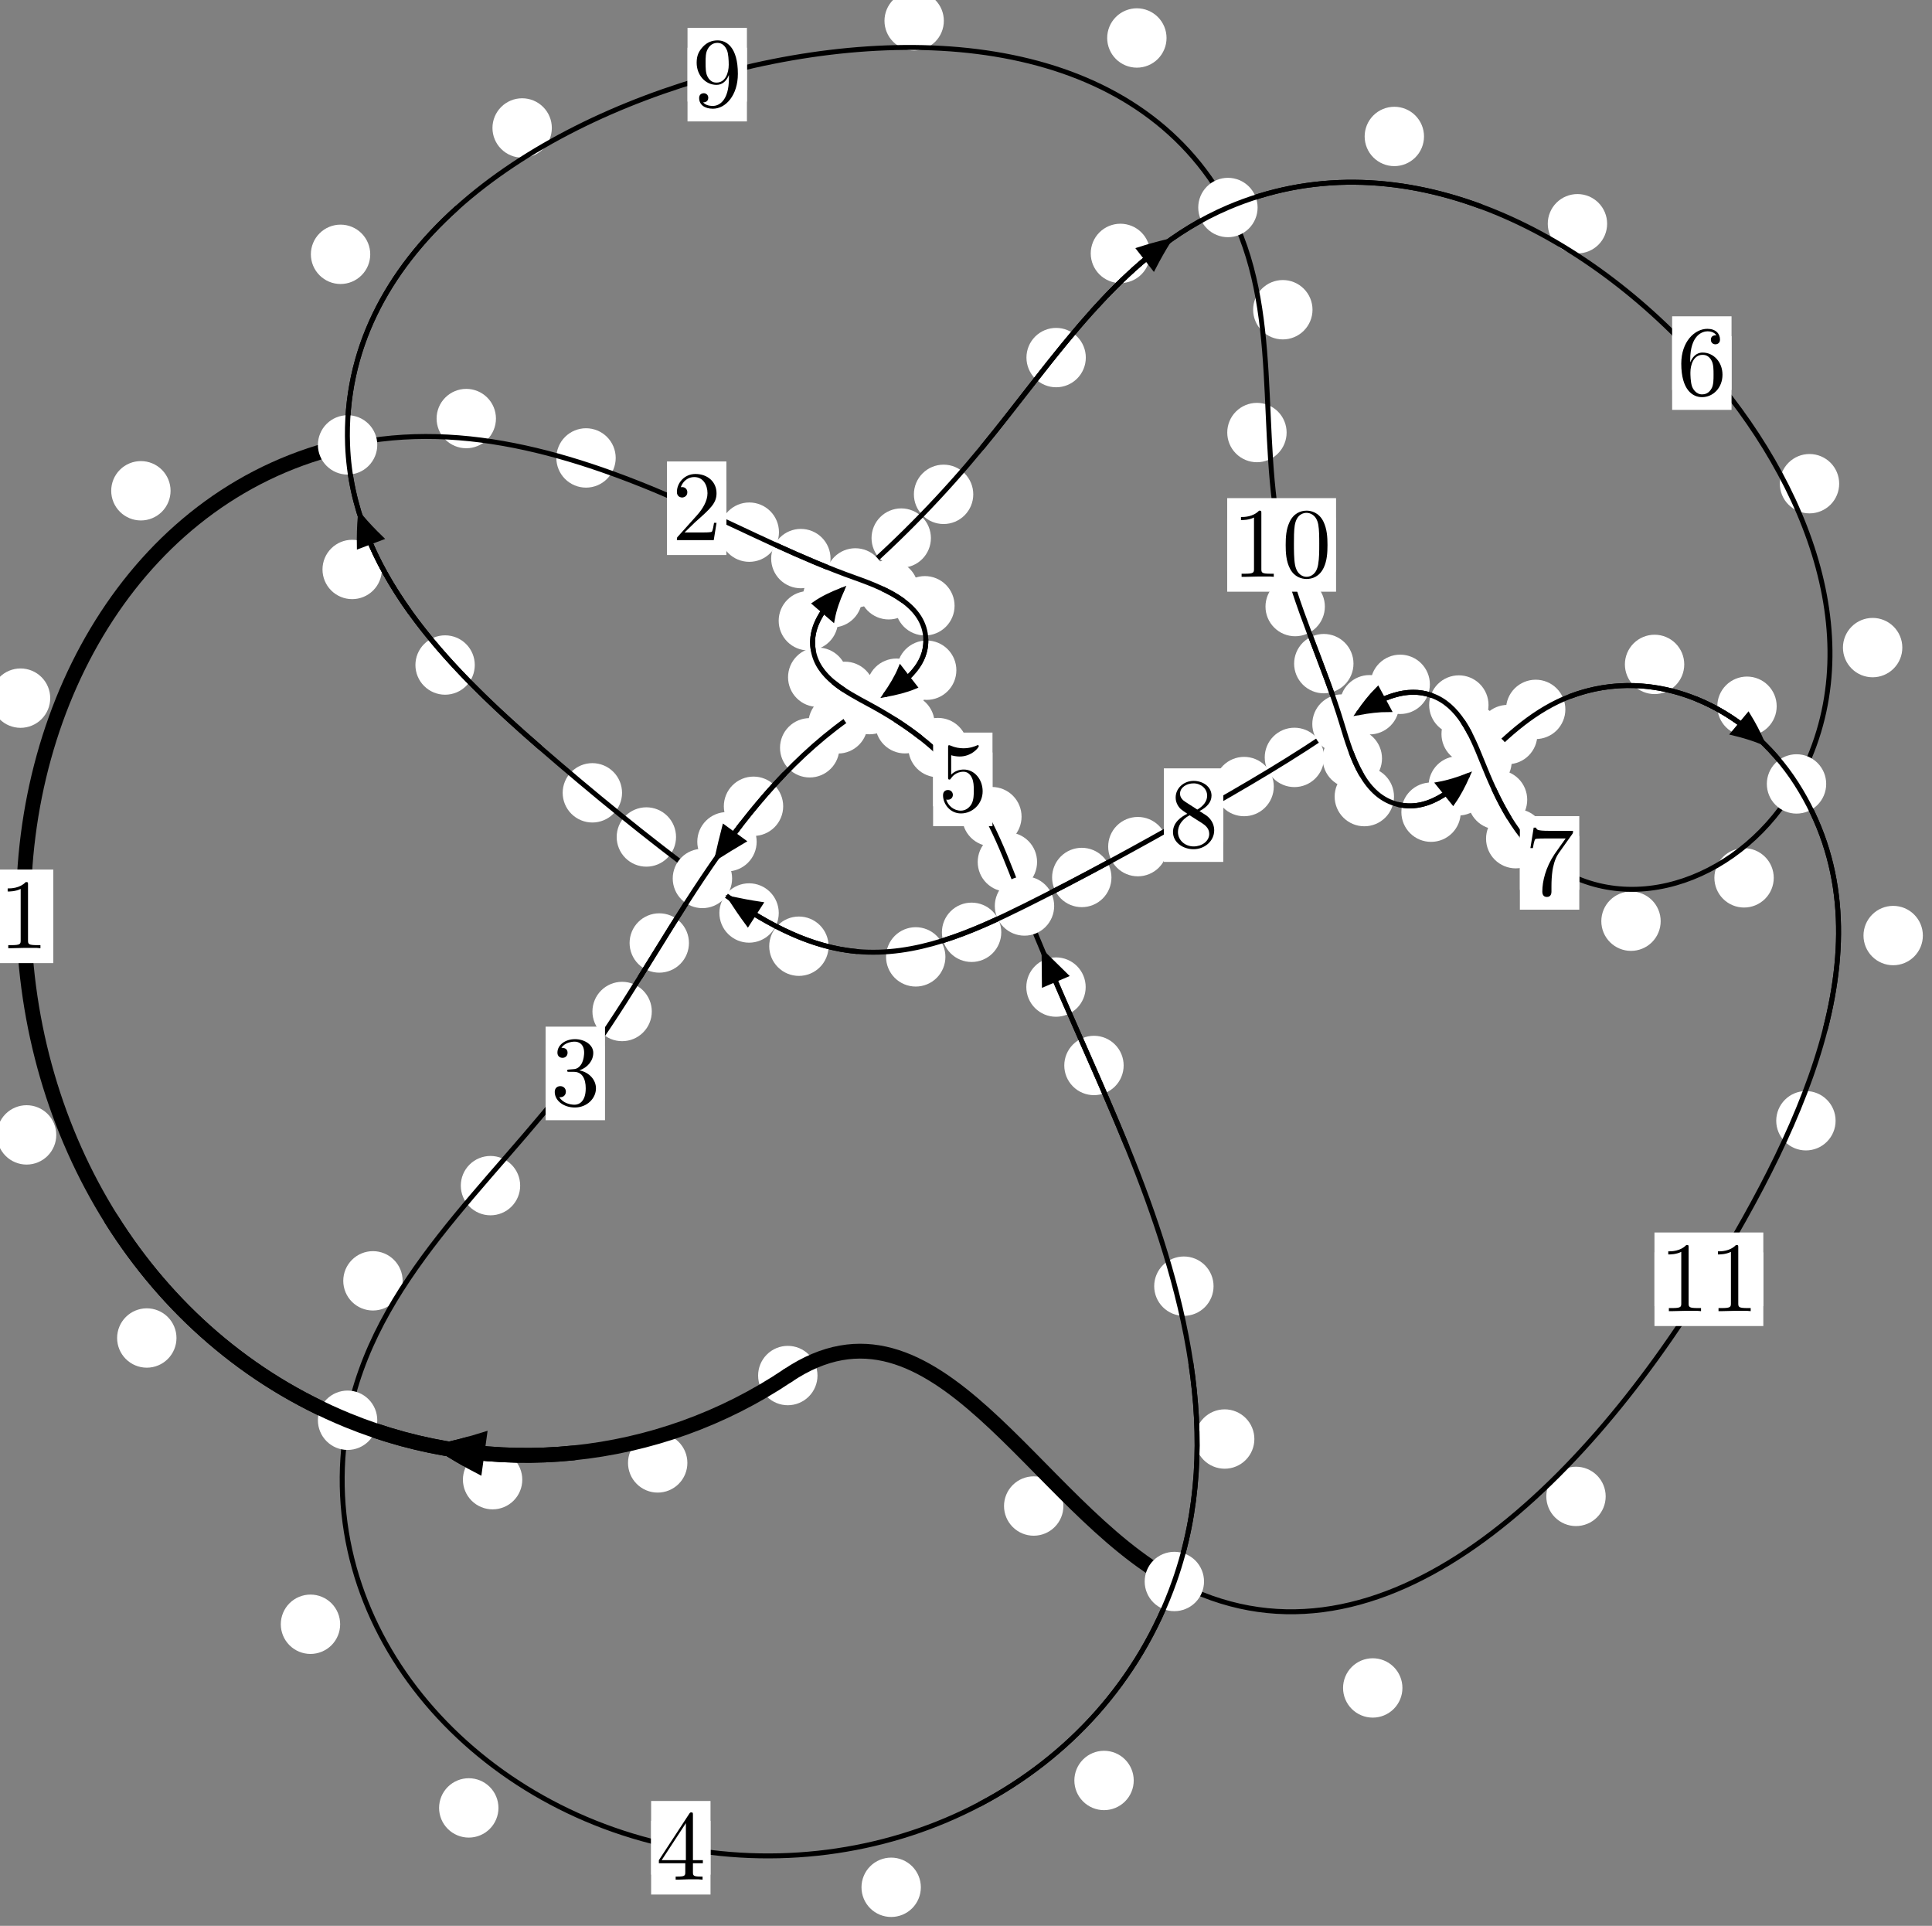 <?xml version="1.0"?>
<!-- Created by MetaPost 1.999 on 2021.07.05:2358 -->
<svg version="1.1" xmlns="http://www.w3.org/2000/svg" xmlns:xlink="http://www.w3.org/1999/xlink" width="194.543" height="193.905" viewBox="0 0 194.543 193.905">
<rect x="0" y="0" width="194.543" height="193.905" fill="#808080" stroke="none"/>
<!-- Original BoundingBox: -35.920609 -50.011993 158.622696 143.892822 -->
  <defs>
    <g transform="scale(0.01,0.01)" id="GLYPHcmr10_48">
      <path style="fill-rule: evenodd;" d="M460 -320C460 -400,455 -480,420 -554C374 -650,292 -666,250 -666C190 -666,117 -640,76 -547C44 -478,39 -400,39 -320C39 -245,43 -155,84 -79C127 2,200 22,249 22C303 22,379 1,423 -94C455 -163,460 -241,460 -320M249 -0C210 -0,151 -25,133 -121C122 -181,122 -273,122 -332C122 -396,122 -462,130 -516C149 -635,224 -644,249 -644C282 -644,348 -626,367 -527C377 -471,377 -395,377 -332C377 -257,377 -189,366 -125C351 -30,294 -0,249 -0"></path>
    </g>
    <g transform="scale(0.01,0.01)" id="GLYPHcmr10_49">
      <path style="fill-rule: evenodd;" d="M294 -640C294 -664,294 -666,271 -666C209 -602,121 -602,89 -602L89 -571C109 -571,168 -571,220 -597L220 -79C220 -43,217 -31,127 -31L95 -31L95 -0L257 -0L130 -3L217 -3L257 -3L297 -3L384 -3L419 -0L419 -31L387 -31C297 -31,294 -42,294 -79"></path>
    </g>
    <g transform="scale(0.01,0.01)" id="GLYPHcmr10_50">
      <path style="fill-rule: evenodd;" d="M127 -77L233 -180C389 -318,449 -372,449 -472C449 -586,359 -666,237 -666C124 -666,50 -574,50 -485C50 -429,100 -429,103 -429C120 -429,155 -441,155 -482C155 -508,137 -534,102 -534C94 -534,92 -534,89 -533C112 -598,166 -635,224 -635C315 -635,358 -554,358 -472C358 -392,308 -313,253 -251L61 -37C50 -26,50 -24,50 -0L421 -0L449 -174L424 -174C419 -144,412 -100,402 -85C395 -77,329 -77,307 -77"></path>
    </g>
    <g transform="scale(0.01,0.01)" id="GLYPHcmr10_51">
      <path style="fill-rule: evenodd;" d="M290 -352C372 -379,430 -449,430 -528C430 -610,342 -666,246 -666C145 -666,69 -606,69 -530C69 -497,91 -478,120 -478C151 -478,171 -500,171 -529C171 -579,124 -579,109 -579C140 -628,206 -641,242 -641C283 -641,338 -619,338 -529C338 -517,336 -459,310 -415C280 -367,246 -364,221 -363C213 -362,189 -360,182 -360C174 -359,167 -358,167 -348C167 -337,174 -337,191 -337L235 -337C317 -337,354 -269,354 -171C354 -35,285 -6,241 -6C198 -6,123 -23,88 -82C123 -77,154 -99,154 -137C154 -173,127 -193,98 -193C74 -193,42 -179,42 -135C42 -44,135 22,244 22C366 22,457 -69,457 -171C457 -253,394 -331,290 -352"></path>
    </g>
    <g transform="scale(0.01,0.01)" id="GLYPHcmr10_52">
      <path style="fill-rule: evenodd;" d="M294 -165L294 -78C294 -42,292 -31,218 -31L197 -31L197 -0L332 -0L238 -3L290 -3L332 -3L374 -3L427 -3L468 -0L468 -31L447 -31C373 -31,371 -42,371 -78L371 -165L471 -165L471 -196L371 -196L371 -651C371 -671,371 -677,355 -677C346 -677,343 -677,335 -665L28 -196L28 -165M300 -196L56 -196L300 -569"></path>
    </g>
    <g transform="scale(0.01,0.01)" id="GLYPHcmr10_53">
      <path style="fill-rule: evenodd;" d="M449 -201C449 -320,367 -420,259 -420C211 -420,168 -404,132 -369L132 -564C152 -558,185 -551,217 -551C340 -551,410 -642,410 -655C410 -661,407 -666,400 -666C399 -666,397 -666,392 -663C372 -654,323 -634,256 -634C216 -634,170 -641,123 -662C115 -665,113 -665,111 -665C101 -665,101 -657,101 -641L101 -345C101 -327,101 -319,115 -319C122 -319,124 -322,128 -328C139 -344,176 -398,257 -398C309 -398,334 -352,342 -334C358 -297,360 -258,360 -208C360 -173,360 -113,336 -71C312 -32,275 -6,229 -6C156 -6,99 -59,82 -118C85 -117,88 -116,99 -116C132 -116,149 -141,149 -165C149 -189,132 -214,99 -214C85 -214,50 -207,50 -161C50 -75,119 22,231 22C347 22,449 -74,449 -201"></path>
    </g>
    <g transform="scale(0.01,0.01)" id="GLYPHcmr10_54">
      <path style="fill-rule: evenodd;" d="M132 -328L132 -352C132 -605,256 -641,307 -641C331 -641,373 -635,395 -601C380 -601,340 -601,340 -556C340 -525,364 -510,386 -510C402 -510,432 -519,432 -558C432 -618,388 -666,305 -666C177 -666,42 -537,42 -316C42 -49,158 22,251 22C362 22,457 -72,457 -204C457 -331,368 -427,257 -427C189 -427,152 -376,132 -328M251 -6C188 -6,158 -66,152 -81C134 -128,134 -208,134 -226C134 -304,166 -404,256 -404C272 -404,318 -404,349 -342C367 -305,367 -254,367 -205C367 -157,367 -107,350 -71C320 -11,274 -6,251 -6"></path>
    </g>
    <g transform="scale(0.01,0.01)" id="GLYPHcmr10_55">
      <path style="fill-rule: evenodd;" d="M476 -609C485 -621,485 -623,485 -644L242 -644C120 -644,118 -657,114 -676L89 -676L56 -470L81 -470C84 -486,93 -549,106 -561C113 -567,191 -567,204 -567L411 -567C400 -551,321 -442,299 -409C209 -274,176 -135,176 -33C176 -23,176 22,222 22C268 22,268 -23,268 -33L268 -84C268 -139,271 -194,279 -248C283 -271,297 -357,341 -419"></path>
    </g>
    <g transform="scale(0.01,0.01)" id="GLYPHcmr10_56">
      <path style="fill-rule: evenodd;" d="M163 -457C117 -487,113 -521,113 -538C113 -599,178 -641,249 -641C322 -641,386 -589,386 -517C386 -460,347 -412,287 -377M309 -362C381 -399,430 -451,430 -517C430 -609,341 -666,250 -666C150 -666,69 -592,69 -499C69 -481,71 -436,113 -389C124 -377,161 -352,186 -335C128 -306,42 -250,42 -151C42 -45,144 22,249 22C362 22,457 -61,457 -168C457 -204,446 -249,408 -291C389 -312,373 -322,309 -362M209 -320L332 -242C360 -223,407 -193,407 -132C407 -58,332 -6,250 -6C164 -6,92 -68,92 -151C92 -209,124 -273,209 -320"></path>
    </g>
    <g transform="scale(0.01,0.01)" id="GLYPHcmr10_57">
      <path style="fill-rule: evenodd;" d="M367 -318L367 -286C367 -52,263 -6,205 -6C188 -6,134 -8,107 -42C151 -42,159 -71,159 -88C159 -119,135 -134,113 -134C97 -134,67 -125,67 -86C67 -19,121 22,206 22C335 22,457 -114,457 -329C457 -598,342 -666,253 -666C198 -666,149 -648,106 -603C65 -558,42 -516,42 -441C42 -316,130 -218,242 -218C303 -218,344 -260,367 -318M243 -241C227 -241,181 -241,150 -304C132 -341,132 -391,132 -440C132 -494,132 -541,153 -578C180 -628,218 -641,253 -641C299 -641,332 -607,349 -562C361 -530,365 -467,365 -421C365 -338,331 -241,243 -241"></path>
    </g>
  </defs>
  <path d="M69.215 147.294C69.215 146.501,68.9 145.741,68.34 145.181C67.779 144.62,67.019 144.305,66.226 144.305C65.434 144.305,64.673 144.62,64.113 145.181C63.553 145.741,63.238 146.501,63.238 147.294C63.238 148.087,63.553 148.847,64.113 149.407C64.673 149.968,65.434 150.283,66.226 150.283C67.019 150.283,67.779 149.968,68.34 149.407C68.9 148.847,69.215 148.087,69.215 147.294Z" style="fill: rgb(100%,100%,100%);stroke: none;"></path>
  <path d="M82.317 138.498C82.317 137.705,82.002 136.945,81.441 136.385C80.881 135.824,80.121 135.509,79.328 135.509C78.535 135.509,77.775 135.824,77.215 136.385C76.654 136.945,76.339 137.705,76.339 138.498C76.339 139.291,76.654 140.051,77.215 140.611C77.775 141.172,78.535 141.487,79.328 141.487C80.121 141.487,80.881 141.172,81.441 140.611C82.002 140.051,82.317 139.291,82.317 138.498Z" style="fill: rgb(100%,100%,100%);stroke: none;"></path>
  <path d="M17.771 134.717C17.771 133.925,17.456 133.165,16.895 132.604C16.335 132.044,15.575 131.729,14.782 131.729C13.989 131.729,13.229 132.044,12.669 132.604C12.108 133.165,11.793 133.925,11.793 134.717C11.793 135.51,12.108 136.27,12.669 136.831C13.229 137.391,13.989 137.706,14.782 137.706C15.575 137.706,16.335 137.391,16.895 136.831C17.456 136.27,17.771 135.51,17.771 134.717Z" style="fill: rgb(100%,100%,100%);stroke: none;"></path>
  <path d="M52.591 148.982C52.591 148.189,52.277 147.429,51.716 146.869C51.156 146.308,50.395 145.993,49.603 145.993C48.81 145.993,48.05 146.308,47.489 146.869C46.929 147.429,46.614 148.189,46.614 148.982C46.614 149.775,46.929 150.535,47.489 151.096C48.05 151.656,48.81 151.971,49.603 151.971C50.395 151.971,51.156 151.656,51.716 151.096C52.277 150.535,52.591 149.775,52.591 148.982Z" style="fill: rgb(100%,100%,100%);stroke: none;"></path>
  <path d="M5.057 70.293C5.057 69.5,4.742 68.74,4.181 68.18C3.621 67.619,2.861 67.304,2.068 67.304C1.275 67.304,0.515 67.619,-0.045 68.18C-0.606 68.74,-0.921 69.5,-0.921 70.293C-0.921 71.086,-0.606 71.846,-0.045 72.406C0.515 72.967,1.275 73.282,2.068 73.282C2.861 73.282,3.621 72.967,4.181 72.406C4.742 71.846,5.057 71.086,5.057 70.293Z" style="fill: rgb(100%,100%,100%);stroke: none;"></path>
  <path d="M5.667 114.268C5.667 113.475,5.352 112.715,4.792 112.154C4.231 111.594,3.471 111.279,2.678 111.279C1.886 111.279,1.125 111.594,0.565 112.154C0.004 112.715,-0.311 113.475,-0.311 114.268C-0.311 115.06,0.004 115.82,0.565 116.381C1.125 116.941,1.886 117.256,2.678 117.256C3.471 117.256,4.231 116.941,4.792 116.381C5.352 115.82,5.667 115.06,5.667 114.268Z" style="fill: rgb(100%,100%,100%);stroke: none;"></path>
  <path d="M49.94 42.143C49.94 41.35,49.625 40.59,49.065 40.03C48.504 39.469,47.744 39.154,46.951 39.154C46.159 39.154,45.398 39.469,44.838 40.03C44.277 40.59,43.963 41.35,43.963 42.143C43.963 42.936,44.277 43.696,44.838 44.256C45.398 44.817,46.159 45.132,46.951 45.132C47.744 45.132,48.504 44.817,49.065 44.256C49.625 43.696,49.94 42.936,49.94 42.143Z" style="fill: rgb(100%,100%,100%);stroke: none;"></path>
  <path d="M17.175 49.414C17.175 48.621,16.86 47.861,16.3 47.301C15.739 46.74,14.979 46.425,14.186 46.425C13.394 46.425,12.634 46.74,12.073 47.301C11.513 47.861,11.198 48.621,11.198 49.414C11.198 50.207,11.513 50.967,12.073 51.527C12.634 52.088,13.394 52.403,14.186 52.403C14.979 52.403,15.739 52.088,16.3 51.527C16.86 50.967,17.175 50.207,17.175 49.414Z" style="fill: rgb(100%,100%,100%);stroke: none;"></path>
  <path d="M78.438 53.58C78.438 52.788,78.123 52.027,77.563 51.467C77.002 50.906,76.242 50.592,75.449 50.592C74.657 50.592,73.897 50.906,73.336 51.467C72.776 52.027,72.461 52.788,72.461 53.58C72.461 54.373,72.776 55.133,73.336 55.694C73.897 56.254,74.657 56.569,75.449 56.569C76.242 56.569,77.002 56.254,77.563 55.694C78.123 55.133,78.438 54.373,78.438 53.58Z" style="fill: rgb(100%,100%,100%);stroke: none;"></path>
  <path d="M61.998 46.108C61.998 45.315,61.683 44.555,61.123 43.994C60.562 43.434,59.802 43.119,59.01 43.119C58.217 43.119,57.457 43.434,56.896 43.994C56.336 44.555,56.021 45.315,56.021 46.108C56.021 46.9,56.336 47.661,56.896 48.221C57.457 48.782,58.217 49.097,59.01 49.097C59.802 49.097,60.562 48.782,61.123 48.221C61.683 47.661,61.998 46.9,61.998 46.108Z" style="fill: rgb(100%,100%,100%);stroke: none;"></path>
  <path d="M92.477 59.381C92.477 58.589,92.162 57.829,91.601 57.268C91.041 56.708,90.281 56.393,89.488 56.393C88.695 56.393,87.935 56.708,87.375 57.268C86.814 57.829,86.499 58.589,86.499 59.381C86.499 60.174,86.814 60.934,87.375 61.495C87.935 62.055,88.695 62.37,89.488 62.37C90.281 62.37,91.041 62.055,91.601 61.495C92.162 60.934,92.477 60.174,92.477 59.381Z" style="fill: rgb(100%,100%,100%);stroke: none;"></path>
  <path d="M83.631 56.241C83.631 55.449,83.316 54.688,82.755 54.128C82.195 53.567,81.435 53.253,80.642 53.253C79.849 53.253,79.089 53.567,78.529 54.128C77.968 54.688,77.653 55.449,77.653 56.241C77.653 57.034,77.968 57.794,78.529 58.355C79.089 58.915,79.849 59.23,80.642 59.23C81.435 59.23,82.195 58.915,82.755 58.355C83.316 57.794,83.631 57.034,83.631 56.241Z" style="fill: rgb(100%,100%,100%);stroke: none;"></path>
  <path d="M96.301 67.48C96.301 66.687,95.986 65.927,95.425 65.366C94.865 64.806,94.105 64.491,93.312 64.491C92.519 64.491,91.759 64.806,91.199 65.366C90.638 65.927,90.323 66.687,90.323 67.48C90.323 68.272,90.638 69.032,91.199 69.593C91.759 70.153,92.519 70.468,93.312 70.468C94.105 70.468,94.865 70.153,95.425 69.593C95.986 69.032,96.301 68.272,96.301 67.48Z" style="fill: rgb(100%,100%,100%);stroke: none;"></path>
  <path d="M96.121 60.993C96.121 60.2,95.806 59.44,95.246 58.879C94.685 58.319,93.925 58.004,93.132 58.004C92.34 58.004,91.579 58.319,91.019 58.879C90.458 59.44,90.143 60.2,90.143 60.993C90.143 61.785,90.458 62.545,91.019 63.106C91.579 63.666,92.34 63.981,93.132 63.981C93.925 63.981,94.685 63.666,95.246 63.106C95.806 62.545,96.121 61.785,96.121 60.993Z" style="fill: rgb(100%,100%,100%);stroke: none;"></path>
  <path d="M87.371 72.881C87.371 72.088,87.056 71.328,86.496 70.767C85.935 70.207,85.175 69.892,84.382 69.892C83.59 69.892,82.829 70.207,82.269 70.767C81.708 71.328,81.394 72.088,81.394 72.881C81.394 73.673,81.708 74.434,82.269 74.994C82.829 75.555,83.59 75.87,84.382 75.87C85.175 75.87,85.935 75.555,86.496 74.994C87.056 74.434,87.371 73.673,87.371 72.881Z" style="fill: rgb(100%,100%,100%);stroke: none;"></path>
  <path d="M93.251 69.294C93.251 68.501,92.936 67.741,92.376 67.181C91.815 66.62,91.055 66.305,90.262 66.305C89.47 66.305,88.709 66.62,88.149 67.181C87.588 67.741,87.273 68.501,87.273 69.294C87.273 70.087,87.588 70.847,88.149 71.407C88.709 71.968,89.47 72.283,90.262 72.283C91.055 72.283,91.815 71.968,92.376 71.407C92.936 70.847,93.251 70.087,93.251 69.294Z" style="fill: rgb(100%,100%,100%);stroke: none;"></path>
  <path d="M78.863 81.18C78.863 80.387,78.548 79.627,77.988 79.066C77.427 78.506,76.667 78.191,75.875 78.191C75.082 78.191,74.322 78.506,73.761 79.066C73.201 79.627,72.886 80.387,72.886 81.18C72.886 81.972,73.201 82.733,73.761 83.293C74.322 83.854,75.082 84.168,75.875 84.168C76.667 84.168,77.427 83.854,77.988 83.293C78.548 82.733,78.863 81.972,78.863 81.18Z" style="fill: rgb(100%,100%,100%);stroke: none;"></path>
  <path d="M84.522 75.292C84.522 74.499,84.207 73.739,83.646 73.179C83.086 72.618,82.326 72.303,81.533 72.303C80.74 72.303,79.98 72.618,79.42 73.179C78.859 73.739,78.544 74.499,78.544 75.292C78.544 76.085,78.859 76.845,79.42 77.405C79.98 77.966,80.74 78.281,81.533 78.281C82.326 78.281,83.086 77.966,83.646 77.405C84.207 76.845,84.522 76.085,84.522 75.292Z" style="fill: rgb(100%,100%,100%);stroke: none;"></path>
  <path d="M69.374 94.945C69.374 94.153,69.059 93.392,68.499 92.832C67.938 92.271,67.178 91.957,66.385 91.957C65.593 91.957,64.833 92.271,64.272 92.832C63.712 93.392,63.397 94.153,63.397 94.945C63.397 95.738,63.712 96.498,64.272 97.059C64.833 97.619,65.593 97.934,66.385 97.934C67.178 97.934,67.938 97.619,68.499 97.059C69.059 96.498,69.374 95.738,69.374 94.945Z" style="fill: rgb(100%,100%,100%);stroke: none;"></path>
  <path d="M76.192 84.751C76.192 83.958,75.877 83.198,75.316 82.637C74.756 82.077,73.996 81.762,73.203 81.762C72.41 81.762,71.65 82.077,71.09 82.637C70.529 83.198,70.214 83.958,70.214 84.751C70.214 85.543,70.529 86.303,71.09 86.864C71.65 87.424,72.41 87.739,73.203 87.739C73.996 87.739,74.756 87.424,75.316 86.864C75.877 86.303,76.192 85.543,76.192 84.751Z" style="fill: rgb(100%,100%,100%);stroke: none;"></path>
  <path d="M52.379 119.376C52.379 118.584,52.064 117.824,51.503 117.263C50.943 116.703,50.183 116.388,49.39 116.388C48.597 116.388,47.837 116.703,47.277 117.263C46.716 117.824,46.401 118.584,46.401 119.376C46.401 120.169,46.716 120.929,47.277 121.49C47.837 122.05,48.597 122.365,49.39 122.365C50.183 122.365,50.943 122.05,51.503 121.49C52.064 120.929,52.379 120.169,52.379 119.376Z" style="fill: rgb(100%,100%,100%);stroke: none;"></path>
  <path d="M65.633 101.843C65.633 101.05,65.318 100.29,64.758 99.73C64.197 99.169,63.437 98.854,62.644 98.854C61.852 98.854,61.092 99.169,60.531 99.73C59.971 100.29,59.656 101.05,59.656 101.843C59.656 102.636,59.971 103.396,60.531 103.956C61.092 104.517,61.852 104.832,62.644 104.832C63.437 104.832,64.197 104.517,64.758 103.956C65.318 103.396,65.633 102.636,65.633 101.843Z" style="fill: rgb(100%,100%,100%);stroke: none;"></path>
  <path d="M34.252 163.54C34.252 162.747,33.937 161.987,33.377 161.426C32.816 160.866,32.056 160.551,31.263 160.551C30.471 160.551,29.711 160.866,29.15 161.426C28.59 161.987,28.275 162.747,28.275 163.54C28.275 164.332,28.59 165.092,29.15 165.653C29.711 166.213,30.471 166.528,31.263 166.528C32.056 166.528,32.816 166.213,33.377 165.653C33.937 165.092,34.252 164.332,34.252 163.54Z" style="fill: rgb(100%,100%,100%);stroke: none;"></path>
  <path d="M40.543 128.961C40.543 128.169,40.228 127.409,39.667 126.848C39.107 126.288,38.347 125.973,37.554 125.973C36.761 125.973,36.001 126.288,35.441 126.848C34.88 127.409,34.565 128.169,34.565 128.961C34.565 129.754,34.88 130.514,35.441 131.075C36.001 131.635,36.761 131.95,37.554 131.95C38.347 131.95,39.107 131.635,39.667 131.075C40.228 130.514,40.543 129.754,40.543 128.961Z" style="fill: rgb(100%,100%,100%);stroke: none;"></path>
  <path d="M92.725 190.023C92.725 189.231,92.41 188.47,91.85 187.91C91.289 187.349,90.529 187.035,89.736 187.035C88.944 187.035,88.183 187.349,87.623 187.91C87.062 188.47,86.748 189.231,86.748 190.023C86.748 190.816,87.062 191.576,87.623 192.137C88.183 192.697,88.944 193.012,89.736 193.012C90.529 193.012,91.289 192.697,91.85 192.137C92.41 191.576,92.725 190.816,92.725 190.023Z" style="fill: rgb(100%,100%,100%);stroke: none;"></path>
  <path d="M50.192 182.031C50.192 181.238,49.877 180.478,49.316 179.917C48.756 179.357,47.996 179.042,47.203 179.042C46.41 179.042,45.65 179.357,45.09 179.917C44.529 180.478,44.214 181.238,44.214 182.031C44.214 182.823,44.529 183.583,45.09 184.144C45.65 184.704,46.41 185.019,47.203 185.019C47.996 185.019,48.756 184.704,49.316 184.144C49.877 183.583,50.192 182.823,50.192 182.031Z" style="fill: rgb(100%,100%,100%);stroke: none;"></path>
  <path d="M126.309 144.89C126.309 144.097,125.994 143.337,125.433 142.776C124.873 142.216,124.113 141.901,123.32 141.901C122.527 141.901,121.767 142.216,121.207 142.776C120.646 143.337,120.331 144.097,120.331 144.89C120.331 145.682,120.646 146.442,121.207 147.003C121.767 147.563,122.527 147.878,123.32 147.878C124.113 147.878,124.873 147.563,125.433 147.003C125.994 146.442,126.309 145.682,126.309 144.89Z" style="fill: rgb(100%,100%,100%);stroke: none;"></path>
  <path d="M114.161 179.267C114.161 178.474,113.846 177.714,113.285 177.154C112.725 176.593,111.965 176.278,111.172 176.278C110.379 176.278,109.619 176.593,109.059 177.154C108.498 177.714,108.183 178.474,108.183 179.267C108.183 180.06,108.498 180.82,109.059 181.38C109.619 181.941,110.379 182.256,111.172 182.256C111.965 182.256,112.725 181.941,113.285 181.38C113.846 180.82,114.161 180.06,114.161 179.267Z" style="fill: rgb(100%,100%,100%);stroke: none;"></path>
  <path d="M113.146 107.278C113.146 106.486,112.831 105.725,112.27 105.165C111.71 104.604,110.95 104.289,110.157 104.289C109.364 104.289,108.604 104.604,108.044 105.165C107.483 105.725,107.168 106.486,107.168 107.278C107.168 108.071,107.483 108.831,108.044 109.392C108.604 109.952,109.364 110.267,110.157 110.267C110.95 110.267,111.71 109.952,112.27 109.392C112.831 108.831,113.146 108.071,113.146 107.278Z" style="fill: rgb(100%,100%,100%);stroke: none;"></path>
  <path d="M122.199 129.499C122.199 128.706,121.884 127.946,121.324 127.385C120.763 126.825,120.003 126.51,119.21 126.51C118.418 126.51,117.658 126.825,117.097 127.385C116.537 127.946,116.222 128.706,116.222 129.499C116.222 130.291,116.537 131.052,117.097 131.612C117.658 132.173,118.418 132.487,119.21 132.487C120.003 132.487,120.763 132.173,121.324 131.612C121.884 131.052,122.199 130.291,122.199 129.499Z" style="fill: rgb(100%,100%,100%);stroke: none;"></path>
  <path d="M104.428 86.789C104.428 85.996,104.113 85.236,103.553 84.676C102.992 84.115,102.232 83.8,101.44 83.8C100.647 83.8,99.887 84.115,99.326 84.676C98.766 85.236,98.451 85.996,98.451 86.789C98.451 87.582,98.766 88.342,99.326 88.902C99.887 89.463,100.647 89.778,101.44 89.778C102.232 89.778,102.992 89.463,103.553 88.902C104.113 88.342,104.428 87.582,104.428 86.789Z" style="fill: rgb(100%,100%,100%);stroke: none;"></path>
  <path d="M109.322 99.384C109.322 98.592,109.007 97.831,108.447 97.271C107.887 96.71,107.126 96.395,106.334 96.395C105.541 96.395,104.781 96.71,104.22 97.271C103.66 97.831,103.345 98.592,103.345 99.384C103.345 100.177,103.66 100.937,104.22 101.498C104.781 102.058,105.541 102.373,106.334 102.373C107.126 102.373,107.887 102.058,108.447 101.498C109.007 100.937,109.322 100.177,109.322 99.384Z" style="fill: rgb(100%,100%,100%);stroke: none;"></path>
  <path d="M97.441 75.272C97.441 74.479,97.126 73.719,96.566 73.159C96.005 72.598,95.245 72.283,94.452 72.283C93.66 72.283,92.899 72.598,92.339 73.159C91.779 73.719,91.464 74.479,91.464 75.272C91.464 76.065,91.779 76.825,92.339 77.385C92.899 77.946,93.66 78.261,94.452 78.261C95.245 78.261,96.005 77.946,96.566 77.385C97.126 76.825,97.441 76.065,97.441 75.272Z" style="fill: rgb(100%,100%,100%);stroke: none;"></path>
  <path d="M102.866 82.225C102.866 81.432,102.551 80.672,101.991 80.112C101.43 79.551,100.67 79.236,99.877 79.236C99.085 79.236,98.324 79.551,97.764 80.112C97.204 80.672,96.889 81.432,96.889 82.225C96.889 83.018,97.204 83.778,97.764 84.338C98.324 84.899,99.085 85.214,99.877 85.214C100.67 85.214,101.43 84.899,101.991 84.338C102.551 83.778,102.866 83.018,102.866 82.225Z" style="fill: rgb(100%,100%,100%);stroke: none;"></path>
  <path d="M88.071 69.611C88.071 68.818,87.756 68.058,87.195 67.497C86.635 66.937,85.875 66.622,85.082 66.622C84.289 66.622,83.529 66.937,82.969 67.497C82.408 68.058,82.093 68.818,82.093 69.611C82.093 70.403,82.408 71.164,82.969 71.724C83.529 72.284,84.289 72.599,85.082 72.599C85.875 72.599,86.635 72.284,87.195 71.724C87.756 71.164,88.071 70.403,88.071 69.611Z" style="fill: rgb(100%,100%,100%);stroke: none;"></path>
  <path d="M94.112 72.87C94.112 72.077,93.797 71.317,93.237 70.757C92.676 70.196,91.916 69.881,91.124 69.881C90.331 69.881,89.571 70.196,89.01 70.757C88.45 71.317,88.135 72.077,88.135 72.87C88.135 73.663,88.45 74.423,89.01 74.983C89.571 75.544,90.331 75.859,91.124 75.859C91.916 75.859,92.676 75.544,93.237 74.983C93.797 74.423,94.112 73.663,94.112 72.87Z" style="fill: rgb(100%,100%,100%);stroke: none;"></path>
  <path d="M84.387 62.501C84.387 61.709,84.072 60.948,83.512 60.388C82.951 59.827,82.191 59.513,81.399 59.513C80.606 59.513,79.846 59.827,79.285 60.388C78.725 60.948,78.41 61.709,78.41 62.501C78.41 63.294,78.725 64.054,79.285 64.615C79.846 65.175,80.606 65.49,81.399 65.49C82.191 65.49,82.951 65.175,83.512 64.615C84.072 64.054,84.387 63.294,84.387 62.501Z" style="fill: rgb(100%,100%,100%);stroke: none;"></path>
  <path d="M85.331 68.188C85.331 67.395,85.016 66.635,84.456 66.074C83.895 65.514,83.135 65.199,82.342 65.199C81.55 65.199,80.789 65.514,80.229 66.074C79.668 66.635,79.353 67.395,79.353 68.188C79.353 68.98,79.668 69.741,80.229 70.301C80.789 70.862,81.55 71.176,82.342 71.176C83.135 71.176,83.895 70.862,84.456 70.301C85.016 69.741,85.331 68.98,85.331 68.188Z" style="fill: rgb(100%,100%,100%);stroke: none;"></path>
  <path d="M93.738 54.177C93.738 53.384,93.423 52.624,92.862 52.063C92.302 51.503,91.542 51.188,90.749 51.188C89.956 51.188,89.196 51.503,88.636 52.063C88.075 52.624,87.76 53.384,87.76 54.177C87.76 54.969,88.075 55.729,88.636 56.29C89.196 56.85,89.956 57.165,90.749 57.165C91.542 57.165,92.302 56.85,92.862 56.29C93.423 55.729,93.738 54.969,93.738 54.177Z" style="fill: rgb(100%,100%,100%);stroke: none;"></path>
  <path d="M86.816 60.186C86.816 59.393,86.501 58.633,85.94 58.073C85.38 57.512,84.62 57.197,83.827 57.197C83.034 57.197,82.274 57.512,81.714 58.073C81.153 58.633,80.838 59.393,80.838 60.186C80.838 60.979,81.153 61.739,81.714 62.299C82.274 62.86,83.034 63.175,83.827 63.175C84.62 63.175,85.38 62.86,85.94 62.299C86.501 61.739,86.816 60.979,86.816 60.186Z" style="fill: rgb(100%,100%,100%);stroke: none;"></path>
  <path d="M109.336 36.004C109.336 35.211,109.021 34.451,108.461 33.891C107.901 33.33,107.14 33.015,106.348 33.015C105.555 33.015,104.795 33.33,104.234 33.891C103.674 34.451,103.359 35.211,103.359 36.004C103.359 36.797,103.674 37.557,104.234 38.117C104.795 38.678,105.555 38.993,106.348 38.993C107.14 38.993,107.901 38.678,108.461 38.117C109.021 37.557,109.336 36.797,109.336 36.004Z" style="fill: rgb(100%,100%,100%);stroke: none;"></path>
  <path d="M98.003 49.773C98.003 48.98,97.688 48.22,97.127 47.66C96.567 47.099,95.807 46.784,95.014 46.784C94.221 46.784,93.461 47.099,92.901 47.66C92.34 48.22,92.025 48.98,92.025 49.773C92.025 50.566,92.34 51.326,92.901 51.886C93.461 52.447,94.221 52.762,95.014 52.762C95.807 52.762,96.567 52.447,97.127 51.886C97.688 51.326,98.003 50.566,98.003 49.773Z" style="fill: rgb(100%,100%,100%);stroke: none;"></path>
  <path d="M143.391 13.738C143.391 12.946,143.076 12.186,142.516 11.625C141.955 11.065,141.195 10.75,140.402 10.75C139.61 10.75,138.849 11.065,138.289 11.625C137.728 12.186,137.414 12.946,137.414 13.738C137.414 14.531,137.728 15.291,138.289 15.852C138.849 16.412,139.61 16.727,140.402 16.727C141.195 16.727,141.955 16.412,142.516 15.852C143.076 15.291,143.391 14.531,143.391 13.738Z" style="fill: rgb(100%,100%,100%);stroke: none;"></path>
  <path d="M115.81 25.515C115.81 24.722,115.495 23.962,114.934 23.401C114.374 22.841,113.613 22.526,112.821 22.526C112.028 22.526,111.268 22.841,110.707 23.401C110.147 23.962,109.832 24.722,109.832 25.515C109.832 26.307,110.147 27.067,110.707 27.628C111.268 28.188,112.028 28.503,112.821 28.503C113.613 28.503,114.374 28.188,114.934 27.628C115.495 27.067,115.81 26.307,115.81 25.515Z" style="fill: rgb(100%,100%,100%);stroke: none;"></path>
  <path d="M185.197 48.701C185.197 47.908,184.882 47.148,184.322 46.588C183.761 46.027,183.001 45.712,182.209 45.712C181.416 45.712,180.656 46.027,180.095 46.588C179.535 47.148,179.22 47.908,179.22 48.701C179.22 49.494,179.535 50.254,180.095 50.814C180.656 51.375,181.416 51.69,182.209 51.69C183.001 51.69,183.761 51.375,184.322 50.814C184.882 50.254,185.197 49.494,185.197 48.701Z" style="fill: rgb(100%,100%,100%);stroke: none;"></path>
  <path d="M161.83 22.527C161.83 21.735,161.515 20.974,160.955 20.414C160.394 19.853,159.634 19.539,158.841 19.539C158.049 19.539,157.288 19.853,156.728 20.414C156.167 20.974,155.853 21.735,155.853 22.527C155.853 23.32,156.167 24.08,156.728 24.641C157.288 25.201,158.049 25.516,158.841 25.516C159.634 25.516,160.394 25.201,160.955 24.641C161.515 24.08,161.83 23.32,161.83 22.527Z" style="fill: rgb(100%,100%,100%);stroke: none;"></path>
  <path d="M178.608 88.388C178.608 87.595,178.293 86.835,177.733 86.274C177.172 85.714,176.412 85.399,175.619 85.399C174.827 85.399,174.067 85.714,173.506 86.274C172.946 86.835,172.631 87.595,172.631 88.388C172.631 89.18,172.946 89.94,173.506 90.501C174.067 91.061,174.827 91.376,175.619 91.376C176.412 91.376,177.172 91.061,177.733 90.501C178.293 89.94,178.608 89.18,178.608 88.388Z" style="fill: rgb(100%,100%,100%);stroke: none;"></path>
  <path d="M191.554 65.204C191.554 64.411,191.239 63.651,190.678 63.091C190.118 62.53,189.358 62.215,188.565 62.215C187.772 62.215,187.012 62.53,186.452 63.091C185.891 63.651,185.576 64.411,185.576 65.204C185.576 65.997,185.891 66.757,186.452 67.317C187.012 67.878,187.772 68.193,188.565 68.193C189.358 68.193,190.118 67.878,190.678 67.317C191.239 66.757,191.554 65.997,191.554 65.204Z" style="fill: rgb(100%,100%,100%);stroke: none;"></path>
  <path d="M155.615 84.442C155.615 83.65,155.3 82.889,154.74 82.329C154.179 81.769,153.419 81.454,152.627 81.454C151.834 81.454,151.074 81.769,150.513 82.329C149.953 82.889,149.638 83.65,149.638 84.442C149.638 85.235,149.953 85.995,150.513 86.556C151.074 87.116,151.834 87.431,152.627 87.431C153.419 87.431,154.179 87.116,154.74 86.556C155.3 85.995,155.615 85.235,155.615 84.442Z" style="fill: rgb(100%,100%,100%);stroke: none;"></path>
  <path d="M167.222 92.751C167.222 91.958,166.907 91.198,166.347 90.638C165.786 90.077,165.026 89.762,164.233 89.762C163.441 89.762,162.68 90.077,162.12 90.638C161.559 91.198,161.245 91.958,161.245 92.751C161.245 93.544,161.559 94.304,162.12 94.865C162.68 95.425,163.441 95.74,164.233 95.74C165.026 95.74,165.786 95.425,166.347 94.865C166.907 94.304,167.222 93.544,167.222 92.751Z" style="fill: rgb(100%,100%,100%);stroke: none;"></path>
  <path d="M151.126 73.911C151.126 73.118,150.811 72.358,150.251 71.797C149.69 71.237,148.93 70.922,148.138 70.922C147.345 70.922,146.585 71.237,146.024 71.797C145.464 72.358,145.149 73.118,145.149 73.911C145.149 74.703,145.464 75.464,146.024 76.024C146.585 76.585,147.345 76.899,148.138 76.899C148.93 76.899,149.69 76.585,150.251 76.024C150.811 75.464,151.126 74.703,151.126 73.911Z" style="fill: rgb(100%,100%,100%);stroke: none;"></path>
  <path d="M153.783 80.523C153.783 79.73,153.468 78.97,152.908 78.41C152.347 77.849,151.587 77.534,150.794 77.534C150.001 77.534,149.241 77.849,148.681 78.41C148.12 78.97,147.805 79.73,147.805 80.523C147.805 81.316,148.12 82.076,148.681 82.636C149.241 83.197,150.001 83.512,150.794 83.512C151.587 83.512,152.347 83.197,152.908 82.636C153.468 82.076,153.783 81.316,153.783 80.523Z" style="fill: rgb(100%,100%,100%);stroke: none;"></path>
  <path d="M143.982 68.902C143.982 68.11,143.667 67.35,143.106 66.789C142.546 66.229,141.786 65.914,140.993 65.914C140.2 65.914,139.44 66.229,138.88 66.789C138.319 67.35,138.004 68.11,138.004 68.902C138.004 69.695,138.319 70.455,138.88 71.016C139.44 71.576,140.2 71.891,140.993 71.891C141.786 71.891,142.546 71.576,143.106 71.016C143.667 70.455,143.982 69.695,143.982 68.902Z" style="fill: rgb(100%,100%,100%);stroke: none;"></path>
  <path d="M149.887 70.984C149.887 70.192,149.572 69.432,149.011 68.871C148.451 68.311,147.691 67.996,146.898 67.996C146.105 67.996,145.345 68.311,144.785 68.871C144.224 69.432,143.909 70.192,143.909 70.984C143.909 71.777,144.224 72.537,144.785 73.098C145.345 73.658,146.105 73.973,146.898 73.973C147.691 73.973,148.451 73.658,149.011 73.098C149.572 72.537,149.887 71.777,149.887 70.984Z" style="fill: rgb(100%,100%,100%);stroke: none;"></path>
  <path d="M133.329 76.259C133.329 75.466,133.015 74.706,132.454 74.146C131.894 73.585,131.133 73.27,130.341 73.27C129.548 73.27,128.788 73.585,128.227 74.146C127.667 74.706,127.352 75.466,127.352 76.259C127.352 77.052,127.667 77.812,128.227 78.372C128.788 78.933,129.548 79.248,130.341 79.248C131.133 79.248,131.894 78.933,132.454 78.372C133.015 77.812,133.329 77.052,133.329 76.259Z" style="fill: rgb(100%,100%,100%);stroke: none;"></path>
  <path d="M140.892 70.957C140.892 70.164,140.577 69.404,140.017 68.844C139.456 68.283,138.696 67.968,137.904 67.968C137.111 67.968,136.351 68.283,135.79 68.844C135.23 69.404,134.915 70.164,134.915 70.957C134.915 71.75,135.23 72.51,135.79 73.07C136.351 73.631,137.111 73.946,137.904 73.946C138.696 73.946,139.456 73.631,140.017 73.07C140.577 72.51,140.892 71.75,140.892 70.957Z" style="fill: rgb(100%,100%,100%);stroke: none;"></path>
  <path d="M117.565 85.244C117.565 84.451,117.25 83.691,116.69 83.131C116.129 82.57,115.369 82.255,114.576 82.255C113.784 82.255,113.023 82.57,112.463 83.131C111.902 83.691,111.588 84.451,111.588 85.244C111.588 86.037,111.902 86.797,112.463 87.357C113.023 87.918,113.784 88.233,114.576 88.233C115.369 88.233,116.129 87.918,116.69 87.357C117.25 86.797,117.565 86.037,117.565 85.244Z" style="fill: rgb(100%,100%,100%);stroke: none;"></path>
  <path d="M128.264 79.195C128.264 78.402,127.95 77.642,127.389 77.081C126.829 76.521,126.068 76.206,125.276 76.206C124.483 76.206,123.723 76.521,123.162 77.081C122.602 77.642,122.287 78.402,122.287 79.195C122.287 79.987,122.602 80.748,123.162 81.308C123.723 81.869,124.483 82.183,125.276 82.183C126.068 82.183,126.829 81.869,127.389 81.308C127.95 80.748,128.264 79.987,128.264 79.195Z" style="fill: rgb(100%,100%,100%);stroke: none;"></path>
  <path d="M100.823 93.869C100.823 93.077,100.508 92.316,99.948 91.756C99.387 91.195,98.627 90.881,97.834 90.881C97.042 90.881,96.282 91.195,95.721 91.756C95.161 92.316,94.846 93.077,94.846 93.869C94.846 94.662,95.161 95.422,95.721 95.983C96.282 96.543,97.042 96.858,97.834 96.858C98.627 96.858,99.387 96.543,99.948 95.983C100.508 95.422,100.823 94.662,100.823 93.869Z" style="fill: rgb(100%,100%,100%);stroke: none;"></path>
  <path d="M111.918 88.349C111.918 87.557,111.603 86.797,111.043 86.236C110.482 85.676,109.722 85.361,108.929 85.361C108.137 85.361,107.377 85.676,106.816 86.236C106.256 86.797,105.941 87.557,105.941 88.349C105.941 89.142,106.256 89.902,106.816 90.463C107.377 91.023,108.137 91.338,108.929 91.338C109.722 91.338,110.482 91.023,111.043 90.463C111.603 89.902,111.918 89.142,111.918 88.349Z" style="fill: rgb(100%,100%,100%);stroke: none;"></path>
  <path d="M83.434 95.27C83.434 94.477,83.119 93.717,82.559 93.157C81.998 92.596,81.238 92.281,80.445 92.281C79.653 92.281,78.893 92.596,78.332 93.157C77.772 93.717,77.457 94.477,77.457 95.27C77.457 96.063,77.772 96.823,78.332 97.383C78.893 97.944,79.653 98.259,80.445 98.259C81.238 98.259,81.998 97.944,82.559 97.383C83.119 96.823,83.434 96.063,83.434 95.27Z" style="fill: rgb(100%,100%,100%);stroke: none;"></path>
  <path d="M95.198 96.343C95.198 95.551,94.883 94.791,94.323 94.23C93.763 93.67,93.002 93.355,92.21 93.355C91.417 93.355,90.657 93.67,90.096 94.23C89.536 94.791,89.221 95.551,89.221 96.343C89.221 97.136,89.536 97.896,90.096 98.457C90.657 99.017,91.417 99.332,92.21 99.332C93.002 99.332,93.763 99.017,94.323 98.457C94.883 97.896,95.198 97.136,95.198 96.343Z" style="fill: rgb(100%,100%,100%);stroke: none;"></path>
  <path d="M68.074 84.272C68.074 83.48,67.759 82.719,67.199 82.159C66.638 81.598,65.878 81.284,65.086 81.284C64.293 81.284,63.533 81.598,62.972 82.159C62.412 82.719,62.097 83.48,62.097 84.272C62.097 85.065,62.412 85.825,62.972 86.386C63.533 86.946,64.293 87.261,65.086 87.261C65.878 87.261,66.638 86.946,67.199 86.386C67.759 85.825,68.074 85.065,68.074 84.272Z" style="fill: rgb(100%,100%,100%);stroke: none;"></path>
  <path d="M78.417 91.925C78.417 91.132,78.102 90.372,77.541 89.812C76.981 89.251,76.221 88.936,75.428 88.936C74.635 88.936,73.875 89.251,73.315 89.812C72.754 90.372,72.439 91.132,72.439 91.925C72.439 92.718,72.754 93.478,73.315 94.038C73.875 94.599,74.635 94.914,75.428 94.914C76.221 94.914,76.981 94.599,77.541 94.038C78.102 93.478,78.417 92.718,78.417 91.925Z" style="fill: rgb(100%,100%,100%);stroke: none;"></path>
  <path d="M47.808 66.958C47.808 66.165,47.494 65.405,46.933 64.845C46.373 64.284,45.612 63.969,44.82 63.969C44.027 63.969,43.267 64.284,42.706 64.845C42.146 65.405,41.831 66.165,41.831 66.958C41.831 67.751,42.146 68.511,42.706 69.071C43.267 69.632,44.027 69.947,44.82 69.947C45.612 69.947,46.373 69.632,46.933 69.071C47.494 68.511,47.808 67.751,47.808 66.958Z" style="fill: rgb(100%,100%,100%);stroke: none;"></path>
  <path d="M62.637 79.826C62.637 79.033,62.322 78.273,61.761 77.713C61.201 77.152,60.441 76.837,59.648 76.837C58.855 76.837,58.095 77.152,57.535 77.713C56.974 78.273,56.659 79.033,56.659 79.826C56.659 80.619,56.974 81.379,57.535 81.939C58.095 82.5,58.855 82.815,59.648 82.815C60.441 82.815,61.201 82.5,61.761 81.939C62.322 81.379,62.637 80.619,62.637 79.826Z" style="fill: rgb(100%,100%,100%);stroke: none;"></path>
  <path d="M37.281 25.606C37.281 24.813,36.966 24.053,36.405 23.493C35.845 22.932,35.085 22.617,34.292 22.617C33.499 22.617,32.739 22.932,32.179 23.493C31.618 24.053,31.303 24.813,31.303 25.606C31.303 26.399,31.618 27.159,32.179 27.719C32.739 28.28,33.499 28.595,34.292 28.595C35.085 28.595,35.845 28.28,36.405 27.719C36.966 27.159,37.281 26.399,37.281 25.606Z" style="fill: rgb(100%,100%,100%);stroke: none;"></path>
  <path d="M38.451 57.336C38.451 56.544,38.136 55.783,37.576 55.223C37.015 54.663,36.255 54.348,35.463 54.348C34.67 54.348,33.91 54.663,33.349 55.223C32.789 55.783,32.474 56.544,32.474 57.336C32.474 58.129,32.789 58.889,33.349 59.45C33.91 60.01,34.67 60.325,35.463 60.325C36.255 60.325,37.015 60.01,37.576 59.45C38.136 58.889,38.451 58.129,38.451 57.336Z" style="fill: rgb(100%,100%,100%);stroke: none;"></path>
  <path d="M95.041 2.096C95.041 1.303,94.726 0.543,94.165 -0.017C93.605 -0.578,92.845 -0.893,92.052 -0.893C91.259 -0.893,90.499 -0.578,89.939 -0.017C89.378 0.543,89.063 1.303,89.063 2.096C89.063 2.889,89.378 3.649,89.939 4.209C90.499 4.77,91.259 5.085,92.052 5.085C92.845 5.085,93.605 4.77,94.165 4.209C94.726 3.649,95.041 2.889,95.041 2.096Z" style="fill: rgb(100%,100%,100%);stroke: none;"></path>
  <path d="M55.567 12.884C55.567 12.091,55.252 11.331,54.691 10.771C54.131 10.21,53.371 9.895,52.578 9.895C51.785 9.895,51.025 10.21,50.465 10.771C49.904 11.331,49.589 12.091,49.589 12.884C49.589 13.677,49.904 14.437,50.465 14.997C51.025 15.558,51.785 15.873,52.578 15.873C53.371 15.873,54.131 15.558,54.691 14.997C55.252 14.437,55.567 13.677,55.567 12.884Z" style="fill: rgb(100%,100%,100%);stroke: none;"></path>
  <path d="M132.163 31.185C132.163 30.392,131.848 29.632,131.287 29.072C130.727 28.511,129.967 28.196,129.174 28.196C128.381 28.196,127.621 28.511,127.061 29.072C126.5 29.632,126.185 30.392,126.185 31.185C126.185 31.978,126.5 32.738,127.061 33.298C127.621 33.859,128.381 34.174,129.174 34.174C129.967 34.174,130.727 33.859,131.287 33.298C131.848 32.738,132.163 31.978,132.163 31.185Z" style="fill: rgb(100%,100%,100%);stroke: none;"></path>
  <path d="M117.465 3.824C117.465 3.032,117.15 2.271,116.59 1.711C116.029 1.151,115.269 0.836,114.476 0.836C113.684 0.836,112.924 1.151,112.363 1.711C111.803 2.271,111.488 3.032,111.488 3.824C111.488 4.617,111.803 5.377,112.363 5.938C112.924 6.498,113.684 6.813,114.476 6.813C115.269 6.813,116.029 6.498,116.59 5.938C117.15 5.377,117.465 4.617,117.465 3.824Z" style="fill: rgb(100%,100%,100%);stroke: none;"></path>
  <path d="M133.407 61.074C133.407 60.281,133.092 59.521,132.531 58.96C131.971 58.4,131.211 58.085,130.418 58.085C129.625 58.085,128.865 58.4,128.305 58.96C127.744 59.521,127.429 60.281,127.429 61.074C127.429 61.866,127.744 62.627,128.305 63.187C128.865 63.748,129.625 64.062,130.418 64.062C131.211 64.062,131.971 63.748,132.531 63.187C133.092 62.627,133.407 61.866,133.407 61.074Z" style="fill: rgb(100%,100%,100%);stroke: none;"></path>
  <path d="M129.556 43.551C129.556 42.758,129.241 41.998,128.681 41.438C128.12 40.877,127.36 40.562,126.567 40.562C125.775 40.562,125.014 40.877,124.454 41.438C123.893 41.998,123.579 42.758,123.579 43.551C123.579 44.344,123.893 45.104,124.454 45.664C125.014 46.225,125.775 46.54,126.567 46.54C127.36 46.54,128.12 46.225,128.681 45.664C129.241 45.104,129.556 44.344,129.556 43.551Z" style="fill: rgb(100%,100%,100%);stroke: none;"></path>
  <path d="M139.161 76.365C139.161 75.572,138.846 74.812,138.286 74.252C137.725 73.691,136.965 73.376,136.172 73.376C135.38 73.376,134.62 73.691,134.059 74.252C133.499 74.812,133.184 75.572,133.184 76.365C133.184 77.158,133.499 77.918,134.059 78.478C134.62 79.039,135.38 79.354,136.172 79.354C136.965 79.354,137.725 79.039,138.286 78.478C138.846 77.918,139.161 77.158,139.161 76.365Z" style="fill: rgb(100%,100%,100%);stroke: none;"></path>
  <path d="M136.289 66.818C136.289 66.026,135.974 65.266,135.414 64.705C134.853 64.145,134.093 63.83,133.3 63.83C132.508 63.83,131.748 64.145,131.187 64.705C130.627 65.266,130.312 66.026,130.312 66.818C130.312 67.611,130.627 68.371,131.187 68.932C131.748 69.492,132.508 69.807,133.3 69.807C134.093 69.807,134.853 69.492,135.414 68.932C135.974 68.371,136.289 67.611,136.289 66.818Z" style="fill: rgb(100%,100%,100%);stroke: none;"></path>
  <path d="M147.089 81.775C147.089 80.982,146.774 80.222,146.214 79.661C145.653 79.101,144.893 78.786,144.1 78.786C143.308 78.786,142.548 79.101,141.987 79.661C141.427 80.222,141.112 80.982,141.112 81.775C141.112 82.567,141.427 83.328,141.987 83.888C142.548 84.449,143.308 84.764,144.1 84.764C144.893 84.764,145.653 84.449,146.214 83.888C146.774 83.328,147.089 82.567,147.089 81.775Z" style="fill: rgb(100%,100%,100%);stroke: none;"></path>
  <path d="M140.37 80.206C140.37 79.413,140.055 78.653,139.494 78.092C138.934 77.532,138.174 77.217,137.381 77.217C136.588 77.217,135.828 77.532,135.268 78.092C134.707 78.653,134.392 79.413,134.392 80.206C134.392 80.998,134.707 81.759,135.268 82.319C135.828 82.88,136.588 83.195,137.381 83.195C138.174 83.195,138.934 82.88,139.494 82.319C140.055 81.759,140.37 80.998,140.37 80.206Z" style="fill: rgb(100%,100%,100%);stroke: none;"></path>
  <path d="M154.805 73.959C154.805 73.167,154.49 72.407,153.93 71.846C153.37 71.286,152.609 70.971,151.817 70.971C151.024 70.971,150.264 71.286,149.703 71.846C149.143 72.407,148.828 73.167,148.828 73.959C148.828 74.752,149.143 75.512,149.703 76.073C150.264 76.633,151.024 76.948,151.817 76.948C152.609 76.948,153.37 76.633,153.93 76.073C154.49 75.512,154.805 74.752,154.805 73.959Z" style="fill: rgb(100%,100%,100%);stroke: none;"></path>
  <path d="M149.829 79.122C149.829 78.33,149.514 77.57,148.954 77.009C148.393 76.449,147.633 76.134,146.84 76.134C146.048 76.134,145.287 76.449,144.727 77.009C144.167 77.57,143.852 78.33,143.852 79.122C143.852 79.915,144.167 80.675,144.727 81.236C145.287 81.796,146.048 82.111,146.84 82.111C147.633 82.111,148.393 81.796,148.954 81.236C149.514 80.675,149.829 79.915,149.829 79.122Z" style="fill: rgb(100%,100%,100%);stroke: none;"></path>
  <path d="M169.596 66.896C169.596 66.103,169.281 65.343,168.721 64.782C168.16 64.222,167.4 63.907,166.607 63.907C165.815 63.907,165.055 64.222,164.494 64.782C163.934 65.343,163.619 66.103,163.619 66.896C163.619 67.688,163.934 68.448,164.494 69.009C165.055 69.569,165.815 69.884,166.607 69.884C167.4 69.884,168.16 69.569,168.721 69.009C169.281 68.448,169.596 67.688,169.596 66.896Z" style="fill: rgb(100%,100%,100%);stroke: none;"></path>
  <path d="M157.624 71.425C157.624 70.633,157.309 69.872,156.749 69.312C156.189 68.751,155.428 68.437,154.636 68.437C153.843 68.437,153.083 68.751,152.522 69.312C151.962 69.872,151.647 70.633,151.647 71.425C151.647 72.218,151.962 72.978,152.522 73.539C153.083 74.099,153.843 74.414,154.636 74.414C155.428 74.414,156.189 74.099,156.749 73.539C157.309 72.978,157.624 72.218,157.624 71.425Z" style="fill: rgb(100%,100%,100%);stroke: none;"></path>
  <path d="M193.623 94.197C193.623 93.405,193.308 92.644,192.747 92.084C192.187 91.523,191.427 91.208,190.634 91.208C189.841 91.208,189.081 91.523,188.521 92.084C187.96 92.644,187.645 93.405,187.645 94.197C187.645 94.99,187.96 95.75,188.521 96.311C189.081 96.871,189.841 97.186,190.634 97.186C191.427 97.186,192.187 96.871,192.747 96.311C193.308 95.75,193.623 94.99,193.623 94.197Z" style="fill: rgb(100%,100%,100%);stroke: none;"></path>
  <path d="M178.903 71.11C178.903 70.317,178.588 69.557,178.027 68.996C177.467 68.436,176.707 68.121,175.914 68.121C175.121 68.121,174.361 68.436,173.801 68.996C173.24 69.557,172.925 70.317,172.925 71.11C172.925 71.902,173.24 72.662,173.801 73.223C174.361 73.783,175.121 74.098,175.914 74.098C176.707 74.098,177.467 73.783,178.027 73.223C178.588 72.662,178.903 71.902,178.903 71.11Z" style="fill: rgb(100%,100%,100%);stroke: none;"></path>
  <path d="M161.684 150.665C161.684 149.873,161.369 149.113,160.808 148.552C160.248 147.992,159.488 147.677,158.695 147.677C157.902 147.677,157.142 147.992,156.582 148.552C156.021 149.113,155.706 149.873,155.706 150.665C155.706 151.458,156.021 152.218,156.582 152.779C157.142 153.339,157.902 153.654,158.695 153.654C159.488 153.654,160.248 153.339,160.808 152.779C161.369 152.218,161.684 151.458,161.684 150.665Z" style="fill: rgb(100%,100%,100%);stroke: none;"></path>
  <path d="M184.836 112.843C184.836 112.051,184.521 111.29,183.96 110.73C183.4 110.169,182.64 109.854,181.847 109.854C181.054 109.854,180.294 110.169,179.734 110.73C179.173 111.29,178.858 112.051,178.858 112.843C178.858 113.636,179.173 114.396,179.734 114.957C180.294 115.517,181.054 115.832,181.847 115.832C182.64 115.832,183.4 115.517,183.96 114.957C184.521 114.396,184.836 113.636,184.836 112.843Z" style="fill: rgb(100%,100%,100%);stroke: none;"></path>
  <path d="M107.078 151.635C107.078 150.843,106.763 150.083,106.202 149.522C105.642 148.962,104.882 148.647,104.089 148.647C103.296 148.647,102.536 148.962,101.976 149.522C101.415 150.083,101.1 150.843,101.1 151.635C101.1 152.428,101.415 153.188,101.976 153.749C102.536 154.309,103.296 154.624,104.089 154.624C104.882 154.624,105.642 154.309,106.202 153.749C106.763 153.188,107.078 152.428,107.078 151.635Z" style="fill: rgb(100%,100%,100%);stroke: none;"></path>
  <path d="M141.217 169.952C141.217 169.159,140.902 168.399,140.342 167.838C139.781 167.278,139.021 166.963,138.229 166.963C137.436 166.963,136.676 167.278,136.115 167.838C135.555 168.399,135.24 169.159,135.24 169.952C135.24 170.744,135.555 171.504,136.115 172.065C136.676 172.625,137.436 172.94,138.229 172.94C139.021 172.94,139.781 172.625,140.342 172.065C140.902 171.504,141.217 170.744,141.217 169.952Z" style="fill: rgb(100%,100%,100%);stroke: none;"></path>
  <path d="M79.328 138.498C66.226 147.294,49.603 148.982,35 143C14.782 134.717,2.678 114.268,2.373 92.262C2.068 70.293,14.186 49.414,35 44.795C46.951 42.143,59.01 46.108,70.152 51.172C75.449 53.58,80.642 56.241,86.128 58.189C89.488 59.381,93.132 60.993,93.226 64.388C93.312 67.48,90.262 69.294,87.555 70.945C84.382 72.881,81.533 75.292,78.958 77.971C75.875 81.18,73.203 84.751,70.73 88.449C66.385 94.945,62.644 101.843,57.93 108.079C49.39 119.376,37.554 128.961,35 143C31.263 163.54,47.203 182.031,68.555 186.043C89.736 190.023,111.172 179.267,118.251 159.234C123.32 144.89,119.21 129.499,113.462 115.39C110.157 107.278,106.334 99.384,103.161 91.219C101.44 86.789,99.877 82.225,96.948 78.471C94.452 75.272,91.124 72.87,87.555 70.945C85.082 69.611,82.342 68.188,81.887 65.444C81.399 62.501,83.827 60.186,86.128 58.189C90.749 54.177,95.014 49.773,98.903 45.048C106.348 36.004,112.821 25.515,123.645 20.893C140.402 13.738,158.841 22.527,171.367 36.557C182.209 48.701,188.565 65.204,180.9 78.93C175.619 88.388,164.233 92.751,156.035 86.882C152.627 84.442,150.794 80.523,149.234 76.639C148.138 73.911,146.898 70.984,144.143 70.013C140.993 68.902,137.904 70.957,135.13 72.901C130.341 76.259,125.276 79.195,120.185 82.073C114.576 85.244,108.929 88.349,103.161 91.219C97.834 93.869,92.21 96.343,86.275 95.802C80.445 95.27,75.428 91.925,70.73 88.449C65.086 84.272,59.648 79.826,54.345 75.224C44.82 66.958,35.463 57.336,35 44.795C34.292 25.606,52.578 12.884,72.221 7.516C92.052 2.096,114.476 3.824,123.645 20.893C129.174 31.185,126.567 43.551,129.054 54.866C130.418 61.074,133.3 66.818,135.13 72.901C136.172 76.365,137.381 80.206,140.818 81.008C144.1 81.775,146.84 79.122,149.234 76.639C151.817 73.959,154.636 71.425,158.122 70.106C166.607 66.896,175.914 71.11,180.9 78.93C190.634 94.197,181.847 112.843,172.077 128.804C158.695 150.665,138.229 169.952,118.251 159.234C104.089 151.635,94.172 128.533,79.328 138.498" style="stroke:rgb(0%,0%,0%); stroke-width: 0.498;stroke-linecap: round;stroke-linejoin: round;stroke-miterlimit: 10;fill: none;"></path>
  <path d="M79.328 138.498C66.226 147.294,49.603 148.982,35 143C14.782 134.717,2.678 114.268,2.373 92.262C2.068 70.293,14.186 49.414,35 44.795" style="stroke:rgb(0%,0%,0%); stroke-width: 1.494;stroke-linecap: round;stroke-linejoin: round;stroke-miterlimit: 10;fill: none;"></path>
  <path d="M118.251 159.234C104.089 151.635,94.172 128.533,79.328 138.498" style="stroke:rgb(0%,0%,0%); stroke-width: 1.494;stroke-linecap: round;stroke-linejoin: round;stroke-miterlimit: 10;fill: none;"></path>
  <path d="M37.989 143C37.989 142.207,37.674 141.447,37.113 140.887C36.553 140.326,35.793 140.011,35 140.011C34.207 140.011,33.447 140.326,32.887 140.887C32.326 141.447,32.011 142.207,32.011 143C32.011 143.793,32.326 144.553,32.887 145.113C33.447 145.674,34.207 145.989,35 145.989C35.793 145.989,36.553 145.674,37.113 145.113C37.674 144.553,37.989 143.793,37.989 143Z" style="fill: rgb(100%,100%,100%);stroke: none;"></path>
  <path d="M57.727 146.291C50.108 147.065,42.301 145.991,35 143C24.891 138.859,16.811 131.676,11.219 122.777" style="stroke:rgb(0%,0%,0%); stroke-width: 1.494;stroke-linecap: round;stroke-linejoin: round;stroke-miterlimit: 10;fill: none;"></path>
  <path d="M89.117 58.189C89.117 57.396,88.802 56.636,88.241 56.075C87.681 55.515,86.92 55.2,86.128 55.2C85.335 55.2,84.575 55.515,84.014 56.075C83.454 56.636,83.139 57.396,83.139 58.189C83.139 58.981,83.454 59.741,84.014 60.302C84.575 60.862,85.335 61.177,86.128 61.177C86.92 61.177,87.681 60.862,88.241 60.302C88.802 59.741,89.117 58.981,89.117 58.189Z" style="fill: rgb(100%,100%,100%);stroke: none;"></path>
  <path d="M78.069 54.853C80.715 56.063,83.385 57.215,86.128 58.189C87.808 58.785,89.559 59.486,90.902 60.462" style="stroke:rgb(0%,0%,0%); stroke-width: 0.498;stroke-linecap: round;stroke-linejoin: round;stroke-miterlimit: 10;fill: none;"></path>
  <path d="M73.719 88.449C73.719 87.656,73.404 86.896,72.843 86.335C72.283 85.775,71.523 85.46,70.73 85.46C69.937 85.46,69.177 85.775,68.617 86.335C68.056 86.896,67.741 87.656,67.741 88.449C67.741 89.241,68.056 90.002,68.617 90.562C69.177 91.123,69.937 91.437,70.73 91.437C71.523 91.437,72.283 91.123,72.843 90.562C73.404 90.002,73.719 89.241,73.719 88.449Z" style="fill: rgb(100%,100%,100%);stroke: none;"></path>
  <path d="M74.615 83.026C73.253 84.782,71.967 86.6,70.73 88.449C68.558 91.697,66.536 95.046,64.469 98.362" style="stroke:rgb(0%,0%,0%); stroke-width: 0.498;stroke-linecap: round;stroke-linejoin: round;stroke-miterlimit: 10;fill: none;"></path>
  <path d="M121.24 159.234C121.24 158.441,120.925 157.681,120.365 157.12C119.804 156.56,119.044 156.245,118.251 156.245C117.459 156.245,116.698 156.56,116.138 157.12C115.578 157.681,115.263 158.441,115.263 159.234C115.263 160.026,115.578 160.786,116.138 161.347C116.698 161.907,117.459 162.222,118.251 162.222C119.044 162.222,119.804 161.907,120.365 161.347C120.925 160.786,121.24 160.026,121.24 159.234Z" style="fill: rgb(100%,100%,100%);stroke: none;"></path>
  <path d="M98.691 181.643C107.583 176.948,114.712 169.25,118.251 159.234C120.786 152.062,121.026 144.628,119.913 137.224" style="stroke:rgb(0%,0%,0%); stroke-width: 0.498;stroke-linecap: round;stroke-linejoin: round;stroke-miterlimit: 10;fill: none;"></path>
  <path d="M90.544 70.945C90.544 70.152,90.229 69.392,89.669 68.832C89.108 68.271,88.348 67.956,87.555 67.956C86.763 67.956,86.003 68.271,85.442 68.832C84.882 69.392,84.567 70.152,84.567 70.945C84.567 71.738,84.882 72.498,85.442 73.058C86.003 73.619,86.763 73.934,87.555 73.934C88.348 73.934,89.108 73.619,89.669 73.058C90.229 72.498,90.544 71.738,90.544 70.945Z" style="fill: rgb(100%,100%,100%);stroke: none;"></path>
  <path d="M92.654 74.23C91.064 72.989,89.339 71.908,87.555 70.945C86.319 70.278,85.015 69.589,83.964 68.723" style="stroke:rgb(0%,0%,0%); stroke-width: 0.498;stroke-linecap: round;stroke-linejoin: round;stroke-miterlimit: 10;fill: none;"></path>
  <path d="M126.634 20.893C126.634 20.1,126.319 19.34,125.759 18.78C125.198 18.219,124.438 17.904,123.645 17.904C122.853 17.904,122.093 18.219,121.532 18.78C120.972 19.34,120.657 20.1,120.657 20.893C120.657 21.686,120.972 22.446,121.532 23.006C122.093 23.567,122.853 23.882,123.645 23.882C124.438 23.882,125.198 23.567,125.759 23.006C126.319 22.446,126.634 21.686,126.634 20.893Z" style="fill: rgb(100%,100%,100%);stroke: none;"></path>
  <path d="M110.007 31.312C113.909 26.981,118.233 23.204,123.645 20.893C132.024 17.316,140.823 17.724,149.093 20.781" style="stroke:rgb(0%,0%,0%); stroke-width: 0.498;stroke-linecap: round;stroke-linejoin: round;stroke-miterlimit: 10;fill: none;"></path>
  <path d="M152.223 76.639C152.223 75.847,151.908 75.086,151.347 74.526C150.787 73.965,150.026 73.65,149.234 73.65C148.441 73.65,147.681 73.965,147.12 74.526C146.56 75.086,146.245 75.847,146.245 76.639C146.245 77.432,146.56 78.192,147.12 78.753C147.681 79.313,148.441 79.628,149.234 79.628C150.026 79.628,150.787 79.313,151.347 78.753C151.908 78.192,152.223 77.432,152.223 76.639Z" style="fill: rgb(100%,100%,100%);stroke: none;"></path>
  <path d="M151.941 82.302C150.862 80.532,150.014 78.581,149.234 76.639C148.686 75.275,148.102 73.861,147.31 72.667" style="stroke:rgb(0%,0%,0%); stroke-width: 0.498;stroke-linecap: round;stroke-linejoin: round;stroke-miterlimit: 10;fill: none;"></path>
  <path d="M106.15 91.219C106.15 90.427,105.835 89.666,105.274 89.106C104.714 88.546,103.954 88.231,103.161 88.231C102.368 88.231,101.608 88.546,101.048 89.106C100.487 89.666,100.172 90.427,100.172 91.219C100.172 92.012,100.487 92.772,101.048 93.333C101.608 93.893,102.368 94.208,103.161 94.208C103.954 94.208,104.714 93.893,105.274 93.333C105.835 92.772,106.15 92.012,106.15 91.219Z" style="fill: rgb(100%,100%,100%);stroke: none;"></path>
  <path d="M111.733 86.759C108.899 88.291,106.045 89.784,103.161 91.219C100.498 92.544,97.76 93.825,94.946 94.707" style="stroke:rgb(0%,0%,0%); stroke-width: 0.498;stroke-linecap: round;stroke-linejoin: round;stroke-miterlimit: 10;fill: none;"></path>
  <path d="M37.989 44.795C37.989 44.002,37.674 43.242,37.113 42.682C36.553 42.121,35.793 41.806,35 41.806C34.207 41.806,33.447 42.121,32.887 42.682C32.326 43.242,32.011 44.002,32.011 44.795C32.011 45.588,32.326 46.348,32.887 46.908C33.447 47.469,34.207 47.784,35 47.784C35.793 47.784,36.553 47.469,37.113 46.908C37.674 46.348,37.989 45.588,37.989 44.795Z" style="fill: rgb(100%,100%,100%);stroke: none;"></path>
  <path d="M41.274 61.613C37.686 56.606,35.231 51.066,35 44.795C34.646 35.2,39.041 27.223,45.979 20.973" style="stroke:rgb(0%,0%,0%); stroke-width: 0.498;stroke-linecap: round;stroke-linejoin: round;stroke-miterlimit: 10;fill: none;"></path>
  <path d="M138.119 72.901C138.119 72.108,137.804 71.348,137.244 70.788C136.683 70.227,135.923 69.912,135.13 69.912C134.338 69.912,133.577 70.227,133.017 70.788C132.457 71.348,132.142 72.108,132.142 72.901C132.142 73.694,132.457 74.454,133.017 75.014C133.577 75.575,134.338 75.89,135.13 75.89C135.923 75.89,136.683 75.575,137.244 75.014C137.804 74.454,138.119 73.694,138.119 72.901Z" style="fill: rgb(100%,100%,100%);stroke: none;"></path>
  <path d="M131.917 63.93C133.037 66.903,134.215 69.86,135.13 72.901C135.651 74.633,136.214 76.459,137.076 77.953" style="stroke:rgb(0%,0%,0%); stroke-width: 0.498;stroke-linecap: round;stroke-linejoin: round;stroke-miterlimit: 10;fill: none;"></path>
  <path d="M183.889 78.93C183.889 78.138,183.574 77.378,183.014 76.817C182.453 76.257,181.693 75.942,180.9 75.942C180.108 75.942,179.347 76.257,178.787 76.817C178.226 77.378,177.912 78.138,177.912 78.93C177.912 79.723,178.226 80.483,178.787 81.044C179.347 81.604,180.108 81.919,180.9 81.919C181.693 81.919,182.453 81.604,183.014 81.044C183.574 80.483,183.889 79.723,183.889 78.93Z" style="fill: rgb(100%,100%,100%);stroke: none;"></path>
  <path d="M170.823 70.382C174.834 72.011,178.407 75.02,180.9 78.93C185.767 86.564,186.004 95.042,183.803 103.607" style="stroke:rgb(0%,0%,0%); stroke-width: 0.498;stroke-linecap: round;stroke-linejoin: round;stroke-miterlimit: 10;fill: none;"></path>
  <path d="M79.328 138.498C68.847 145.535,56.111 148.023,43.96 145.673" style="stroke:rgb(0%,0%,0%); stroke-width: 0.498;stroke-linecap: round;stroke-linejoin: round;stroke-miterlimit: 10;fill: none;"></path>
  <path d="M48.798 144.414C47.214 144.917,45.599 145.338,43.96 145.673C45.356 146.595,46.795 147.44,48.272 148.204Z" style="stroke:rgb(0%,0%,0%); stroke-width: 0.498;fill: rgb(0%,0%,0%);"></path>
  <path d="M79.328 138.498C68.847 145.535,56.111 148.023,43.96 145.673" style="stroke:rgb(0%,0%,0%); stroke-width: 0.498;stroke-linecap: round;stroke-linejoin: round;stroke-miterlimit: 10;fill: none;"></path>
  <path d="M46.878 144.979C45.915 145.241,44.942 145.473,43.96 145.673C44.796 146.226,45.648 146.75,46.514 147.246Z" style="stroke:rgb(0%,0%,0%); stroke-width: 0.498;fill: rgb(0%,0%,0%);"></path>
  <path d="M93.226 64.388C93.295 66.861,91.357 68.517,89.193 69.926" style="stroke:rgb(0%,0%,0%); stroke-width: 0.498;stroke-linecap: round;stroke-linejoin: round;stroke-miterlimit: 10;fill: none;"></path>
  <path d="M90.677 67.319C90.31 68.204,89.775 69.076,89.193 69.926C90.206 69.737,91.2 69.498,92.086 69.132Z" style="stroke:rgb(0%,0%,0%); stroke-width: 0.498;fill: rgb(0%,0%,0%);"></path>
  <path d="M78.958 77.971C76.491 80.538,74.288 83.337,72.239 86.247" style="stroke:rgb(0%,0%,0%); stroke-width: 0.498;stroke-linecap: round;stroke-linejoin: round;stroke-miterlimit: 10;fill: none;"></path>
  <path d="M72.943 83.331C72.692 84.298,72.458 85.271,72.239 86.247C73.084 85.712,73.937 85.189,74.799 84.683Z" style="stroke:rgb(0%,0%,0%); stroke-width: 0.498;fill: rgb(0%,0%,0%);"></path>
  <path d="M113.462 115.39C110.818 108.901,107.842 102.55,105.133 96.09" style="stroke:rgb(0%,0%,0%); stroke-width: 0.498;stroke-linecap: round;stroke-linejoin: round;stroke-miterlimit: 10;fill: none;"></path>
  <path d="M107.275 98.19C106.558 97.493,105.843 96.794,105.133 96.09C105.138 97.09,105.148 98.089,105.162 99.089Z" style="stroke:rgb(0%,0%,0%); stroke-width: 0.498;fill: rgb(0%,0%,0%);"></path>
  <path d="M81.887 65.444C81.496 63.09,82.972 61.137,84.756 59.428" style="stroke:rgb(0%,0%,0%); stroke-width: 0.498;stroke-linecap: round;stroke-linejoin: round;stroke-miterlimit: 10;fill: none;"></path>
  <path d="M83.819 62.278C83.994 61.331,84.342 60.37,84.756 59.428C83.797 59.801,82.871 60.234,82.078 60.78Z" style="stroke:rgb(0%,0%,0%); stroke-width: 0.498;fill: rgb(0%,0%,0%);"></path>
  <path d="M98.903 45.048C104.859 37.813,110.193 29.652,117.63 24.311" style="stroke:rgb(0%,0%,0%); stroke-width: 0.498;stroke-linecap: round;stroke-linejoin: round;stroke-miterlimit: 10;fill: none;"></path>
  <path d="M116.152 26.922C116.612 26.032,117.103 25.161,117.63 24.311C116.657 24.54,115.693 24.808,114.739 25.112Z" style="stroke:rgb(0%,0%,0%); stroke-width: 0.498;fill: rgb(0%,0%,0%);"></path>
  <path d="M144.143 70.013C141.623 69.125,139.142 70.262,136.83 71.748" style="stroke:rgb(0%,0%,0%); stroke-width: 0.498;stroke-linecap: round;stroke-linejoin: round;stroke-miterlimit: 10;fill: none;"></path>
  <path d="M138.723 69.42C138.034 70.106,137.412 70.909,136.83 71.748C137.835 71.566,138.843 71.438,139.814 71.441Z" style="stroke:rgb(0%,0%,0%); stroke-width: 0.498;fill: rgb(0%,0%,0%);"></path>
  <path d="M86.275 95.802C81.611 95.377,77.467 93.151,73.591 90.497" style="stroke:rgb(0%,0%,0%); stroke-width: 0.498;stroke-linecap: round;stroke-linejoin: round;stroke-miterlimit: 10;fill: none;"></path>
  <path d="M76.542 91.036C75.557 90.888,74.572 90.704,73.591 90.497C74.139 91.337,74.705 92.163,75.297 92.965Z" style="stroke:rgb(0%,0%,0%); stroke-width: 0.498;fill: rgb(0%,0%,0%);"></path>
  <path d="M54.345 75.224C46.725 68.611,39.212 61.131,36.275 51.982" style="stroke:rgb(0%,0%,0%); stroke-width: 0.498;stroke-linecap: round;stroke-linejoin: round;stroke-miterlimit: 10;fill: none;"></path>
  <path d="M38.33 54.168C37.609 53.473,36.922 52.745,36.275 51.982C36.193 52.979,36.164 53.979,36.182 54.98Z" style="stroke:rgb(0%,0%,0%); stroke-width: 0.498;fill: rgb(0%,0%,0%);"></path>
  <path d="M140.818 81.008C143.444 81.621,145.723 80.047,147.755 78.121" style="stroke:rgb(0%,0%,0%); stroke-width: 0.498;stroke-linecap: round;stroke-linejoin: round;stroke-miterlimit: 10;fill: none;"></path>
  <path d="M146.318 80.754C146.871 79.962,147.337 79.057,147.755 78.121C146.798 78.487,145.828 78.798,144.876 78.967Z" style="stroke:rgb(0%,0%,0%); stroke-width: 0.498;fill: rgb(0%,0%,0%);"></path>
  <path d="M158.122 70.106C164.91 67.538,172.224 69.721,177.431 74.701" style="stroke:rgb(0%,0%,0%); stroke-width: 0.498;stroke-linecap: round;stroke-linejoin: round;stroke-miterlimit: 10;fill: none;"></path>
  <path d="M174.568 73.807C175.533 74.037,176.491 74.336,177.431 74.701C177.025 73.778,176.559 72.89,176.039 72.044Z" style="stroke:rgb(0%,0%,0%); stroke-width: 0.498;fill: rgb(0%,0%,0%);"></path>
  <path d="M-0.618 94.972L5.364 94.972L5.364 87.552L-0.618 87.552Z" style="fill: rgb(100%,100%,100%);stroke: none;"></path>
  <path d="M-0.618 96.972L5.364 96.972L5.364 89.552L-0.618 89.552Z" style="fill: rgb(100%,100%,100%);stroke: none;"></path>
  <g transform="translate(-0.118 95.472)" style="fill: rgb(0%,0%,0%);">
    <use xlink:href="#GLYPHcmr10_49"></use>
  </g>
  <path d="M67.161 53.882L73.142 53.882L73.142 46.462L67.161 46.462Z" style="fill: rgb(100%,100%,100%);stroke: none;"></path>
  <path d="M67.161 55.882L73.142 55.882L73.142 48.462L67.161 48.462Z" style="fill: rgb(100%,100%,100%);stroke: none;"></path>
  <g transform="translate(67.661 54.382)" style="fill: rgb(0%,0%,0%);">
    <use xlink:href="#GLYPHcmr10_50"></use>
  </g>
  <path d="M54.94 110.789L60.921 110.789L60.921 103.369L54.94 103.369Z" style="fill: rgb(100%,100%,100%);stroke: none;"></path>
  <path d="M54.94 112.789L60.921 112.789L60.921 105.369L54.94 105.369Z" style="fill: rgb(100%,100%,100%);stroke: none;"></path>
  <g transform="translate(55.44 111.289)" style="fill: rgb(0%,0%,0%);">
    <use xlink:href="#GLYPHcmr10_51"></use>
  </g>
  <path d="M65.565 188.753L71.546 188.753L71.546 181.333L65.565 181.333Z" style="fill: rgb(100%,100%,100%);stroke: none;"></path>
  <path d="M65.565 190.753L71.546 190.753L71.546 183.333L65.565 183.333Z" style="fill: rgb(100%,100%,100%);stroke: none;"></path>
  <g transform="translate(66.065 189.253)" style="fill: rgb(0%,0%,0%);">
    <use xlink:href="#GLYPHcmr10_52"></use>
  </g>
  <path d="M93.958 81.181L99.939 81.181L99.939 73.761L93.958 73.761Z" style="fill: rgb(100%,100%,100%);stroke: none;"></path>
  <path d="M93.958 83.181L99.939 83.181L99.939 75.761L93.958 75.761Z" style="fill: rgb(100%,100%,100%);stroke: none;"></path>
  <g transform="translate(94.458 81.681)" style="fill: rgb(0%,0%,0%);">
    <use xlink:href="#GLYPHcmr10_53"></use>
  </g>
  <path d="M168.376 39.268L174.358 39.268L174.358 31.847L168.376 31.847Z" style="fill: rgb(100%,100%,100%);stroke: none;"></path>
  <path d="M168.376 41.268L174.358 41.268L174.358 33.847L168.376 33.847Z" style="fill: rgb(100%,100%,100%);stroke: none;"></path>
  <g transform="translate(168.876 39.768)" style="fill: rgb(0%,0%,0%);">
    <use xlink:href="#GLYPHcmr10_54"></use>
  </g>
  <path d="M153.044 89.592L159.026 89.592L159.026 82.172L153.044 82.172Z" style="fill: rgb(100%,100%,100%);stroke: none;"></path>
  <path d="M153.044 91.592L159.026 91.592L159.026 84.172L153.044 84.172Z" style="fill: rgb(100%,100%,100%);stroke: none;"></path>
  <g transform="translate(153.544 90.092)" style="fill: rgb(0%,0%,0%);">
    <use xlink:href="#GLYPHcmr10_55"></use>
  </g>
  <path d="M117.194 84.783L123.175 84.783L123.175 77.363L117.194 77.363Z" style="fill: rgb(100%,100%,100%);stroke: none;"></path>
  <path d="M117.194 86.783L123.175 86.783L123.175 79.363L117.194 79.363Z" style="fill: rgb(100%,100%,100%);stroke: none;"></path>
  <g transform="translate(117.694 85.283)" style="fill: rgb(0%,0%,0%);">
    <use xlink:href="#GLYPHcmr10_56"></use>
  </g>
  <path d="M69.23 10.226L75.212 10.226L75.212 2.805L69.23 2.805Z" style="fill: rgb(100%,100%,100%);stroke: none;"></path>
  <path d="M69.23 12.226L75.212 12.226L75.212 4.805L69.23 4.805Z" style="fill: rgb(100%,100%,100%);stroke: none;"></path>
  <g transform="translate(69.73 10.726)" style="fill: rgb(0%,0%,0%);">
    <use xlink:href="#GLYPHcmr10_57"></use>
  </g>
  <path d="M123.572 57.576L134.535 57.576L134.535 50.155L123.572 50.155Z" style="fill: rgb(100%,100%,100%);stroke: none;"></path>
  <path d="M123.572 59.576L134.535 59.576L134.535 52.155L123.572 52.155Z" style="fill: rgb(100%,100%,100%);stroke: none;"></path>
  <g transform="translate(124.072 58.076)" style="fill: rgb(0%,0%,0%);">
    <use xlink:href="#GLYPHcmr10_49"></use>
    <use xlink:href="#GLYPHcmr10_48" x="5"></use>
  </g>
  <path d="M166.596 131.514L177.558 131.514L177.558 124.094L166.596 124.094Z" style="fill: rgb(100%,100%,100%);stroke: none;"></path>
  <path d="M166.596 133.514L177.558 133.514L177.558 126.094L166.596 126.094Z" style="fill: rgb(100%,100%,100%);stroke: none;"></path>
  <g transform="translate(167.096 132.014)" style="fill: rgb(0%,0%,0%);">
    <use xlink:href="#GLYPHcmr10_49"></use>
    <use xlink:href="#GLYPHcmr10_49" x="5"></use>
  </g>
</svg>
